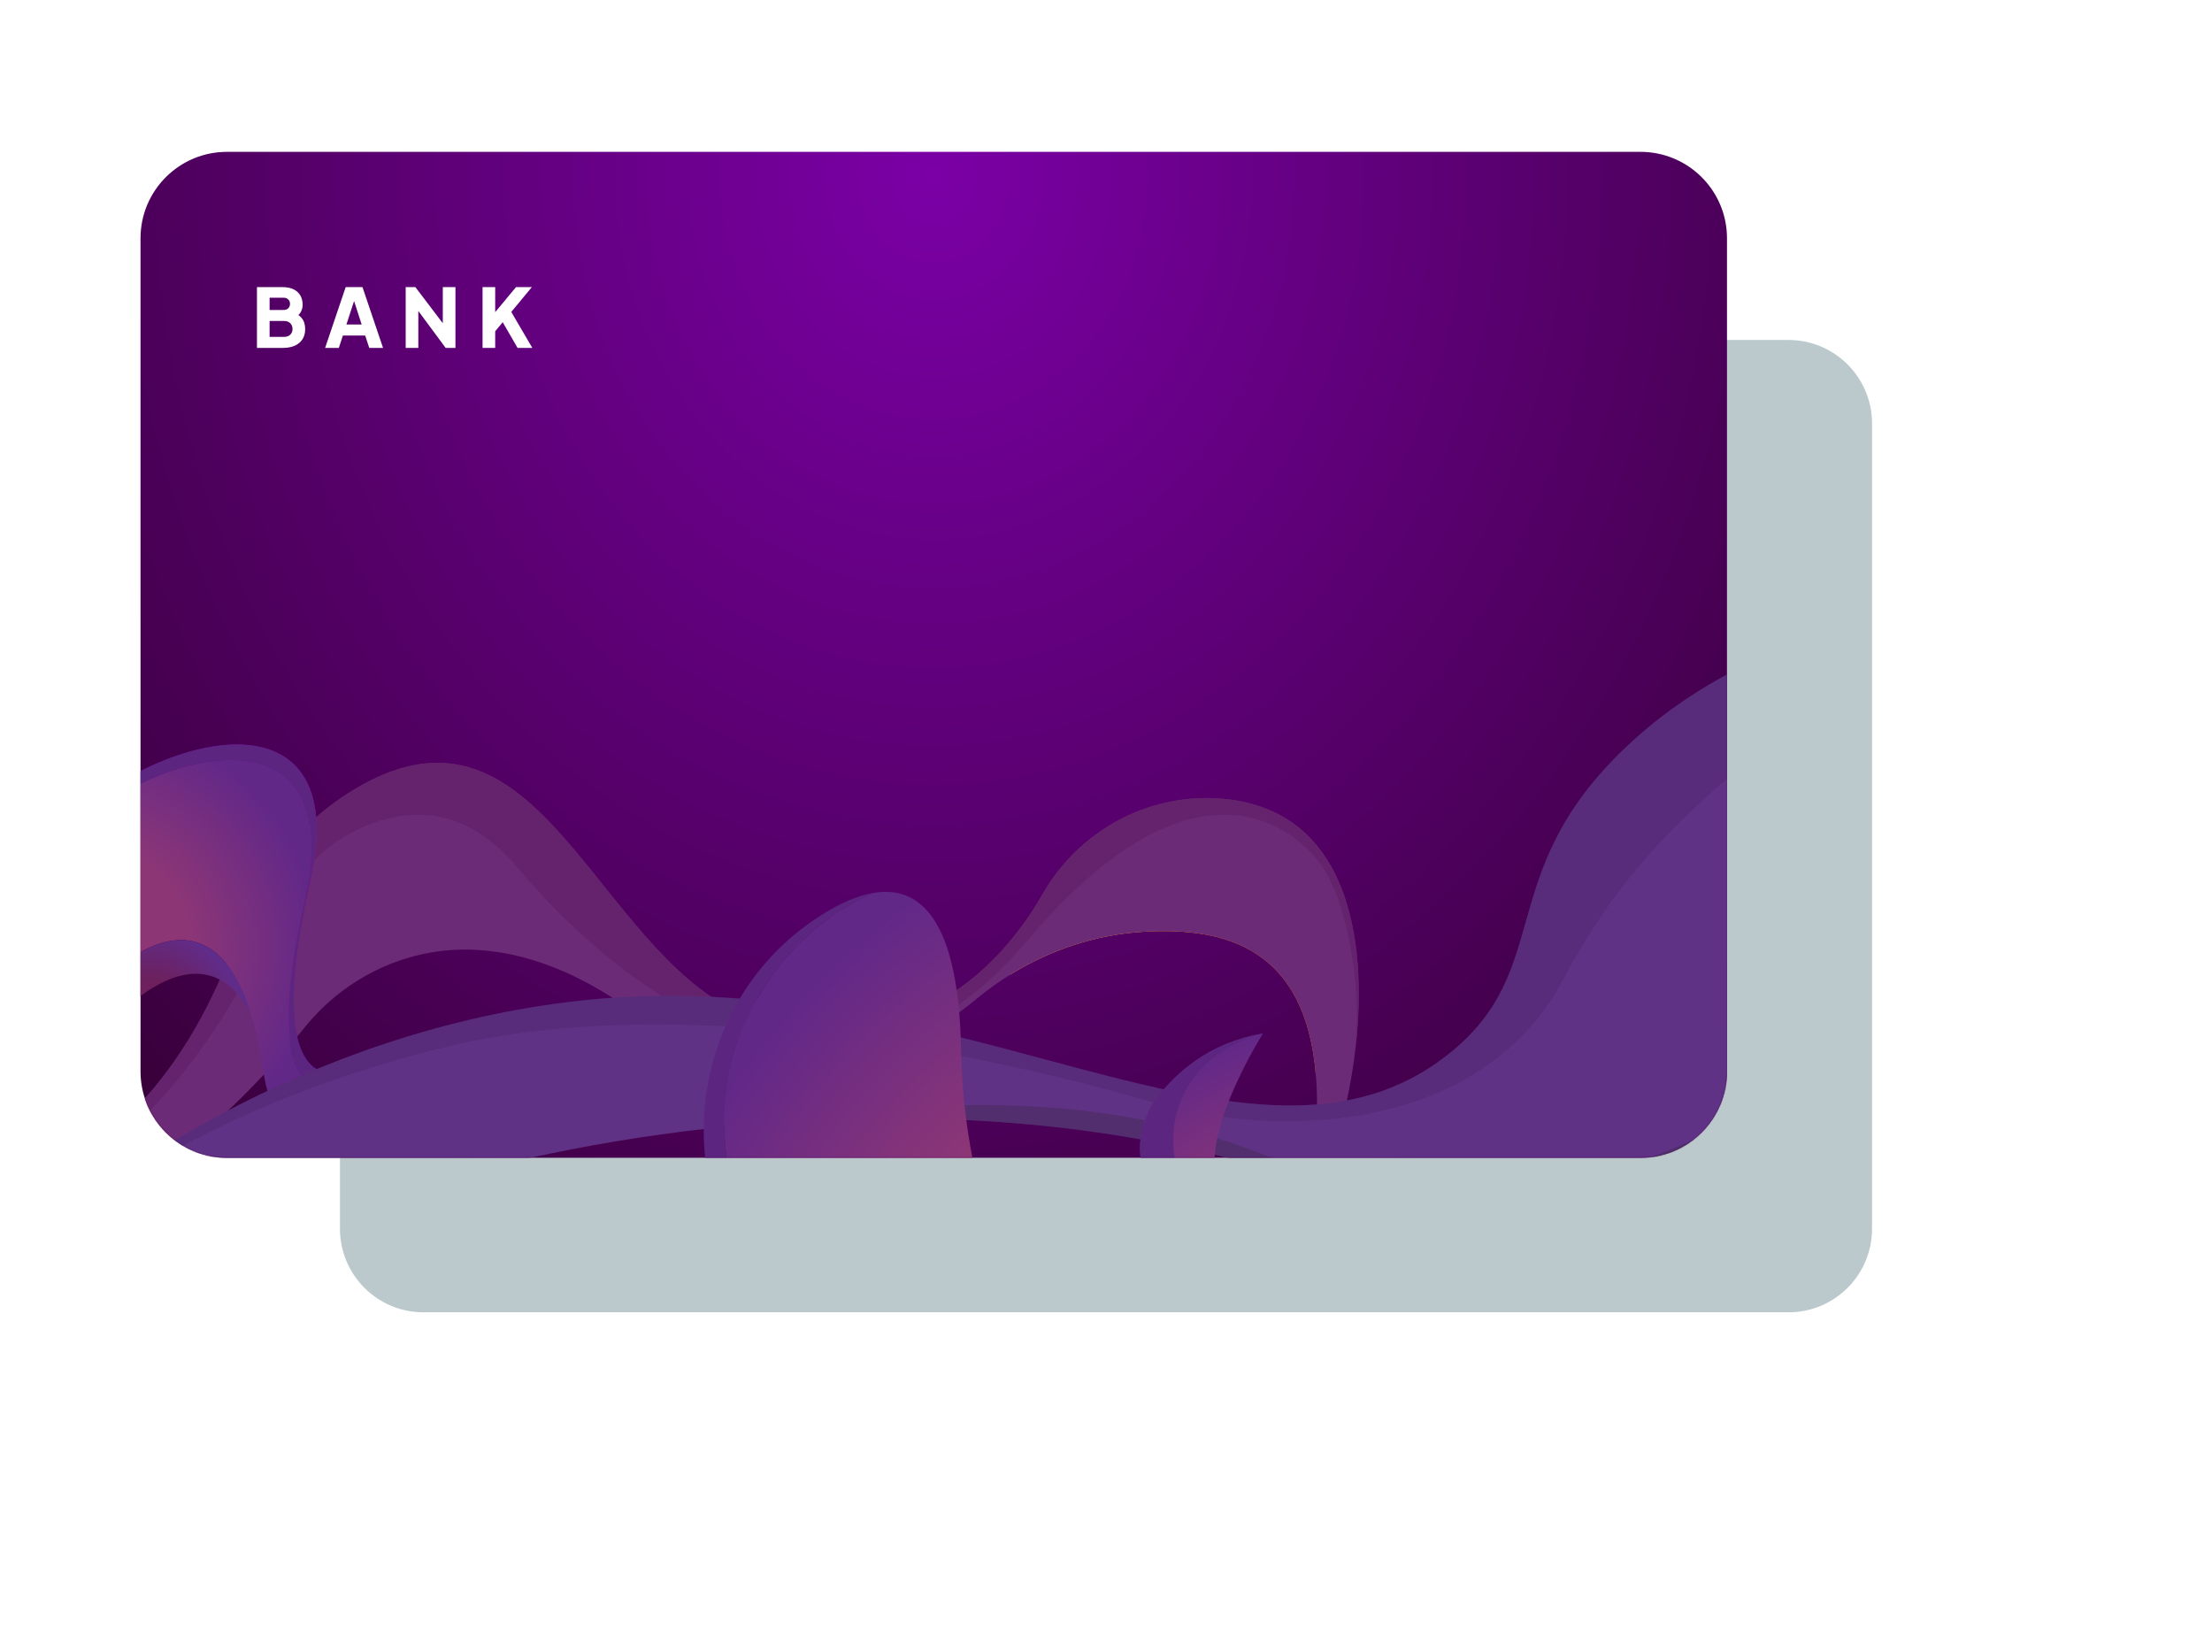 <svg width="1952" height="1458" viewBox="0 0 1952 1458" fill="none" xmlns="http://www.w3.org/2000/svg">
<g opacity="0.5" filter="url(#filter0_f_1_31131)">
<path d="M1652 373.742V1084.26C1652 1124.99 1619.02 1158 1578.33 1158H373.665C336.991 1158 306.575 1131.17 300.947 1096.04C300.325 1092.21 300 1088.27 300 1084.26V373.742C300 333.011 332.981 300 373.665 300H1578.33C1582.34 300 1586.27 300.316 1590.1 300.939C1625.18 306.581 1652 337.024 1652 373.742Z" fill="#77939A"/>
</g>
<path d="M1524 210.291V945.359C1524 987.498 1489.85 1021.65 1447.72 1021.65H200.281C162.304 1021.65 130.808 993.89 124.981 957.549C124.337 953.584 124 949.511 124 945.359V210.291C124 168.151 158.151 134 200.281 134H1447.72C1451.87 134 1455.93 134.327 1459.9 134.971C1496.23 140.808 1524 172.304 1524 210.291Z" fill="url(#paint0_radial_1_31131)"/>
<mask id="mask0_1_31131" style="mask-type:alpha" maskUnits="userSpaceOnUse" x="124" y="134" width="1400" height="888">
<path d="M1524 210.291V945.359C1524 987.498 1489.85 1021.65 1447.72 1021.65H200.281C162.304 1021.65 130.808 993.89 124.981 957.549C124.337 953.584 124 949.511 124 945.359V210.291C124 168.151 158.151 134 200.281 134H1447.72C1451.87 134 1455.93 134.327 1459.9 134.971C1496.23 140.808 1524 172.304 1524 210.291Z" fill="url(#paint1_radial_1_31131)"/>
</mask>
<g mask="url(#mask0_1_31131)">
<path d="M890.439 860.695C912.589 841.765 945.169 824.805 992.389 812.675C1154.21 771.095 1164.43 894.455 1161.29 949.705C1152.5 836.945 1081.6 817.955 1009.7 822.165C967.159 824.655 926.269 838.215 890.439 860.695Z" fill="url(#paint2_linear_1_31131)"/>
<path d="M-83.261 1056.33C-83.011 1056.34 -82.751 1056.36 -82.491 1056.37C101.519 1065.69 180.299 909.925 209.459 824.995C227.659 771.975 263.409 726.565 311.269 697.385C469.349 601.035 518.939 817.945 640.359 887.655C657.889 897.715 676.929 904.715 697.999 907.255C722.699 910.235 745.159 909.485 765.539 905.925C845.999 891.885 894.149 834.075 920.199 788.675C951.729 733.765 1011.45 700.635 1074.65 704.515C1188.76 711.515 1207.36 826.715 1196.33 923.915C1194.3 941.755 1191.28 959.005 1187.66 974.845C1179.31 976.915 1170.82 978.495 1162.18 979.635C1162.33 968.995 1162.03 959.025 1161.29 949.705C1152.5 836.945 1081.6 817.955 1009.7 822.165C967.159 824.655 926.269 838.215 890.439 860.695C880.759 866.755 871.439 873.475 862.559 880.805C848.639 892.295 831.329 904.905 811.349 916.085C752.409 949.065 670.329 969.555 584.209 911.625C579.269 908.305 574.309 904.725 569.339 900.865C562.289 895.395 555.349 890.355 548.499 885.715C498.869 852.065 454.559 839.455 417.059 838.045C359.589 835.885 304.829 861.955 268.759 906.745C260.559 916.925 252.359 926.595 244.179 935.795C230.029 951.695 215.929 966.155 201.969 979.325C140.019 1037.72 80.679 1070.52 31.539 1088.82C-43.861 1116.91 -95.271 1110.9 -95.271 1110.9C-95.271 1110.9 -334.221 1043.73 -83.261 1056.33Z" fill="#6B2B76"/>
<path opacity="0.81" d="M-83.261 1056.33C-83.011 1056.34 -82.751 1056.36 -82.491 1056.37C101.519 1065.69 180.299 909.925 209.459 824.995C227.659 771.975 263.409 726.565 311.269 697.385C492.179 587.125 530.999 887.125 697.999 907.255C820.179 921.975 887.549 845.575 920.199 788.675C951.729 733.765 1011.45 700.635 1074.65 704.515C1188.76 711.515 1207.36 826.715 1196.33 923.915C1197.46 903.565 1197.74 886.665 1196.25 869.545C1193.47 837.705 1184.75 789.665 1165.58 762.825C1146.41 735.985 1058.22 650.355 906.119 830.565C742.029 1025 550.599 877.425 456.869 765.805C409.999 709.995 359.839 712.765 321.389 729.485C285.869 744.935 262.599 768.575 243.559 810.045C103.269 1115.67 -80.791 1062.33 -80.791 1062.33C-80.791 1062.33 -81.721 1060.09 -83.261 1056.33Z" fill="#66226B"/>
<path d="M38.619 759.201C37.989 760.781 37.199 763.181 36.279 766.081C75.409 690.261 263.839 611.162 274.349 735.562C275.719 751.622 274.109 771.071 268.839 794.351C247.869 886.911 252.989 931.232 266.559 949.602C278.039 965.152 295.559 962.131 308.489 954.051C319.019 939.971 326.269 927.362 326.269 927.362C316.589 941.712 287.419 958.062 270.909 935.642C257.409 917.322 252.379 873.051 273.449 780.551C278.749 757.291 280.389 737.861 279.059 721.821C268.499 594.011 69.849 681.611 38.629 759.201H38.619Z" fill="url(#paint3_radial_1_31131)"/>
<path d="M42.969 984.032C42.679 979.932 42.529 975.842 42.549 971.772C12.859 990.992 -17.061 999.592 -46.621 1000.1C-59.401 987.702 -73.331 975.502 -88.481 963.572C-103.231 951.962 -114.881 942.082 -123.881 933.592C-141.791 916.722 -149.251 905.362 -149.981 896.892C-134.221 882.032 -90.371 874.992 -77.931 833.312C-77.911 833.262 -77.901 833.231 -77.891 833.191C-75.701 829.231 -73.831 824.881 -72.391 820.071C-69.721 811.151 -67.081 803.272 -64.461 796.362L-64.441 796.321C-44.751 754.491 -24.981 766.192 2.639 809.962C12.949 826.312 21.519 807.602 27.279 790.802C30.999 783.042 34.039 773.132 36.279 766.082C69.519 701.672 210.509 634.892 258.619 692.522C267.159 702.732 272.769 716.842 274.349 735.562C275.719 751.622 274.109 771.072 268.839 794.352C257.169 845.872 253.579 882.451 255.039 907.921C256.189 928.211 260.539 941.452 266.559 949.602C278.039 965.142 295.559 962.131 308.489 954.041C304.079 959.941 299.079 966.091 293.809 971.681C277.699 988.761 258.899 1000.65 245.689 984.112C239.899 976.882 235.169 964.202 232.209 944.132C231.589 939.902 230.929 935.822 230.229 931.872C227.719 917.692 224.749 905.271 221.379 894.441C206.509 846.611 183.959 829.791 160.309 829.521C124.799 829.101 86.779 865.972 68.439 891.162C59.289 903.722 52.799 916.922 48.609 930.582C44.509 943.932 42.609 957.722 42.559 971.772C42.539 975.842 42.689 979.932 42.969 984.032Z" fill="url(#paint4_radial_1_31131)"/>
<path d="M42.549 971.771C42.649 943.341 50.339 916.011 68.439 891.161C86.779 865.971 124.799 829.101 160.309 829.521C183.959 829.791 206.509 846.611 221.379 894.441C198.429 851.141 165.289 853.741 136.219 870.771C114.959 883.211 95.879 903.361 84.559 918.911C76.389 930.131 70.409 941.881 66.349 954.011C58.439 960.731 50.509 966.631 42.559 971.771H42.549Z" fill="url(#paint5_radial_1_31131)"/>
<path d="M38.619 759.201C37.989 760.781 37.199 763.181 36.279 766.081C75.409 690.261 263.839 611.162 274.349 735.562C275.719 751.622 274.109 771.071 268.839 794.351C247.869 886.911 252.989 931.232 266.559 949.602C278.039 965.152 295.559 962.131 308.489 954.051C319.019 939.971 326.269 927.362 326.269 927.362C316.589 941.712 287.419 958.062 270.909 935.642C257.409 917.322 252.379 873.051 273.449 780.551C278.749 757.291 280.389 737.861 279.059 721.821C268.499 594.011 69.849 681.611 38.629 759.201H38.619Z" fill="#5C2680"/>
<path d="M-10.084 1131.04C80.136 1041.55 272.236 909.184 512.426 882.964C849.756 846.144 1104.71 1066.8 1277.59 930.684C1372.97 855.584 1316.99 771.404 1434.37 659.724C1567.07 533.474 1768.45 517.554 1918.29 546.104C1933.05 548.914 1947.31 552.164 1960.95 555.774C2103.44 593.504 2240.74 687.814 2228.5 727.894C2219.44 757.554 2133.61 740.594 2029.12 751.744C2003.4 754.494 1979.46 758.634 1956.99 763.954C1745.49 813.964 1664.89 967.984 1470.16 1043.15C1242.56 1131.02 1169.7 991.244 803.836 986.924C770.796 986.534 738.476 987.284 706.906 989.024C250.556 1014.11 -48.584 1245.07 -65.274 1211.86C-70.164 1202.13 -50.194 1170.82 -10.084 1131.04Z" fill="#603285"/>
<path opacity="0.33" d="M-10.084 1131.04C80.136 1041.55 272.236 909.184 512.426 882.964C849.756 846.144 1104.71 1066.8 1277.59 930.684C1372.97 855.584 1316.99 771.404 1434.37 659.724C1567.07 533.474 1768.45 517.554 1918.29 546.104L1910.25 587.724C1910.25 587.724 1705.48 495.214 1471.22 736.714C1434.58 774.494 1404.05 817.674 1379.51 864.234C1356.04 908.774 1297.66 979.614 1161.74 988.574C1112.61 991.814 1063.31 986.014 1016.03 972.234C913.496 942.354 616.006 867.284 386.316 925.574C104.286 997.144 -6.484 1136.46 -6.484 1136.46L-10.084 1131.04Z" fill="#4A1F66"/>
<path opacity="0.41" d="M706.906 989.024C794.576 973.794 961.696 958.004 1113.99 1018.44C1332.98 1105.35 1538.32 1005.66 1632.9 912.364C1727.48 819.064 1945.61 715.964 1945.61 715.964L1956.99 763.954C1745.49 813.964 1664.89 967.984 1470.16 1043.15C1242.56 1131.02 1169.7 991.244 803.836 986.924C770.796 986.534 738.476 987.284 706.906 989.024Z" fill="#3E2850"/>
<path d="M1153.14 1039.62C1156.97 1040.67 1160.76 1041.7 1164.52 1042.73C1151.85 1063.28 1136.18 1076.64 1119.67 1083.96C1078.39 1102.29 1031.79 1082.96 1013.03 1044C1006.98 1031.44 1004.93 1017.7 1006.56 1004.36C1008.18 990.99 1013.5 978.02 1022.18 967.05C1022.36 966.82 1022.55 966.58 1022.75 966.33C1024.25 964.46 1025.85 962.55 1027.55 960.61C1040.03 946.45 1057.99 931.08 1082.52 921.01C1092.15 917.06 1102.79 913.92 1114.52 912C1114.52 912 1097.45 938.93 1084.91 970.2C1078.5 986.13 1073.28 1003.19 1072.09 1018.37C1070.4 1039.74 1076.7 1057.4 1098.94 1063.03C1117.31 1067.67 1139.37 1061.56 1153.14 1039.62Z" fill="url(#paint6_radial_1_31131)"/>
<path d="M1022.18 967.05C1022.36 966.82 1022.55 966.58 1022.75 966.33C1035.25 950.74 1054.64 932.45 1082.52 921.01C1092.15 917.06 1102.79 913.92 1114.52 912C1010.29 940.97 1020.8 1055.43 1077.48 1075.99C1091.68 1081.14 1104.72 1089.02 1119.04 1084.18C1119.25 1084.11 1119.46 1084.03 1119.67 1083.96C1078.39 1102.29 1031.79 1082.96 1013.03 1044C1000.91 1018.84 1004.85 988.95 1022.18 967.05Z" fill="#5C2680"/>
<path d="M726.673 806.299C741.213 797.309 755.993 790.569 770.013 788.069C768.733 788.649 767.443 789.249 766.163 789.859C641.913 849.269 601.013 1006.46 678.773 1120.12C689.653 1136.03 702.803 1152.21 718.603 1168.5C749.663 1200.53 790.954 1233 845.404 1264.72C793.254 1240.49 752.283 1214.46 720.223 1187.86C702.763 1173.37 687.943 1158.7 675.413 1144.06C585.843 1039.45 609.553 878.759 726.673 806.299Z" fill="#5C2680"/>
<path d="M766.164 789.859C767.444 789.249 768.733 788.649 770.013 788.069C811.403 780.659 846.134 810.139 848.144 927.489C848.254 934.089 848.504 940.909 848.904 947.909C850.724 979.889 855.633 1015.57 864.713 1051.11C874.223 1088.32 888.303 1125.39 908.213 1157.93C908.213 1157.93 908.213 1157.94 908.223 1157.94C935.733 1202.9 974.354 1239.19 1027.37 1255.24C1027.7 1255.34 1028.03 1255.44 1028.36 1255.54C1034.09 1257.24 1039.71 1256.18 1044.13 1253.34C1045.25 1252.63 1046.29 1251.8 1047.24 1250.86C1050.97 1247.23 1053.24 1242.09 1052.98 1236.44C1058.45 1232.33 1063.89 1228.21 1069.3 1224.08C1091.92 1206.79 1114.13 1189.36 1136.9 1172.51C1156.13 1237.7 1149.48 1276.49 1131.09 1298.97C1089.85 1349.36 989.594 1317.74 989.594 1317.74C975.644 1313.68 962.193 1309.52 949.223 1305.26C910.463 1292.54 876.004 1278.94 845.404 1264.72C790.954 1233 749.663 1200.53 718.603 1168.5C702.803 1152.21 689.653 1136.03 678.773 1120.12C601.013 1006.46 641.914 849.269 766.164 789.859Z" fill="url(#paint7_radial_1_31131)"/>
</g>
<path d="M226.752 307V253.36H249.432C253.128 253.36 256.296 253.984 258.936 255.232C261.576 256.48 263.592 258.28 264.984 260.632C266.376 262.936 267.072 265.744 267.072 269.056C267.072 271.408 266.424 273.664 265.128 275.824C263.832 277.936 261.696 279.712 258.72 281.152V275.68C261.552 276.784 263.736 278.104 265.272 279.64C266.808 281.176 267.864 282.856 268.44 284.68C269.016 286.456 269.304 288.328 269.304 290.296C269.304 295.576 267.552 299.68 264.048 302.608C260.544 305.536 255.672 307 249.432 307H226.752ZM237.912 297.28H250.728C252.984 297.28 254.784 296.632 256.128 295.336C257.472 294.04 258.144 292.36 258.144 290.296C258.144 288.184 257.472 286.48 256.128 285.184C254.784 283.888 252.984 283.24 250.728 283.24H237.912V297.28ZM237.912 273.52H250.224C251.952 273.52 253.32 273.04 254.328 272.08C255.384 271.072 255.912 269.752 255.912 268.12C255.912 266.488 255.384 265.192 254.328 264.232C253.32 263.224 251.952 262.72 250.224 262.72H237.912V273.52Z" fill="white"/>
<path d="M286.903 307L305.047 253.36H319.879L338.023 307H325.855L322.255 296.056H302.599L298.999 307H286.903ZM305.695 286.336H319.159L310.951 260.992H313.975L305.695 286.336Z" fill="white"/>
<path d="M357.997 307V253.36H366.565L395.365 291.304L390.757 292.384V253.36H401.917V307H393.277L364.981 268.768L369.157 267.688V307H357.997Z" fill="white"/>
<path d="M425.835 307V253.36H436.995V280.216L433.899 279.136L455.355 253.36H469.323L448.083 278.992L448.731 271.072L469.755 307H456.723L443.619 284.32L436.995 292.312V307H425.835Z" fill="white"/>
<defs>
<filter id="filter0_f_1_31131" x="0" y="0" width="1952" height="1458" filterUnits="userSpaceOnUse" color-interpolation-filters="sRGB">
<feFlood flood-opacity="0" result="BackgroundImageFix"/>
<feBlend mode="normal" in="SourceGraphic" in2="BackgroundImageFix" result="shape"/>
<feGaussianBlur stdDeviation="150" result="effect1_foregroundBlur_1_31131"/>
</filter>
<radialGradient id="paint0_radial_1_31131" cx="0" cy="0" r="1" gradientUnits="userSpaceOnUse" gradientTransform="translate(824 152.5) rotate(90) scale(1251.5 1089.73)">
<stop stop-color="#7B00A6"/>
<stop offset="1" stop-color="#320030"/>
</radialGradient>
<radialGradient id="paint1_radial_1_31131" cx="0" cy="0" r="1" gradientUnits="userSpaceOnUse" gradientTransform="translate(921.25 542.25) rotate(38.544) scale(795.59 1254.8)">
<stop stop-color="#5C007D"/>
<stop offset="1" stop-color="#790075"/>
</radialGradient>
<linearGradient id="paint2_linear_1_31131" x1="1161.72" y1="876.985" x2="890.439" y2="876.985" gradientUnits="userSpaceOnUse">
<stop stop-color="#FF6601"/>
<stop offset="0.9" stop-color="#FCAE30"/>
</linearGradient>
<radialGradient id="paint3_radial_1_31131" cx="0" cy="0" r="1" gradientUnits="userSpaceOnUse" gradientTransform="translate(217.186 785.016) rotate(-148.73) scale(144.45 144.45)">
<stop offset="0.44" stop-color="#BA068B"/>
<stop offset="1" stop-color="#7A00C9"/>
</radialGradient>
<radialGradient id="paint4_radial_1_31131" cx="0" cy="0" r="1" gradientUnits="userSpaceOnUse" gradientTransform="translate(79.259 835.322) rotate(180) scale(199.62 199.62)">
<stop offset="0.44" stop-color="#8C3676"/>
<stop offset="1" stop-color="#622888"/>
</radialGradient>
<radialGradient id="paint5_radial_1_31131" cx="0" cy="0" r="1" gradientUnits="userSpaceOnUse" gradientTransform="translate(131.969 900.641) rotate(180) scale(80.79 80.79)">
<stop offset="0.44" stop-color="#6D205D"/>
<stop offset="1" stop-color="#602C8A"/>
</radialGradient>
<radialGradient id="paint6_radial_1_31131" cx="0" cy="0" r="1" gradientUnits="userSpaceOnUse" gradientTransform="translate(1147 1119.5) rotate(-120.216) scale(203.672 319.889)">
<stop offset="0.44" stop-color="#8C3676"/>
<stop offset="1" stop-color="#622888"/>
</radialGradient>
<radialGradient id="paint7_radial_1_31131" cx="0" cy="0" r="1" gradientUnits="userSpaceOnUse" gradientTransform="translate(945 1149) rotate(-141.504) scale(355.843 525.44)">
<stop offset="0.44" stop-color="#8C3676"/>
<stop offset="1" stop-color="#622888"/>
</radialGradient>
</defs>
</svg>
